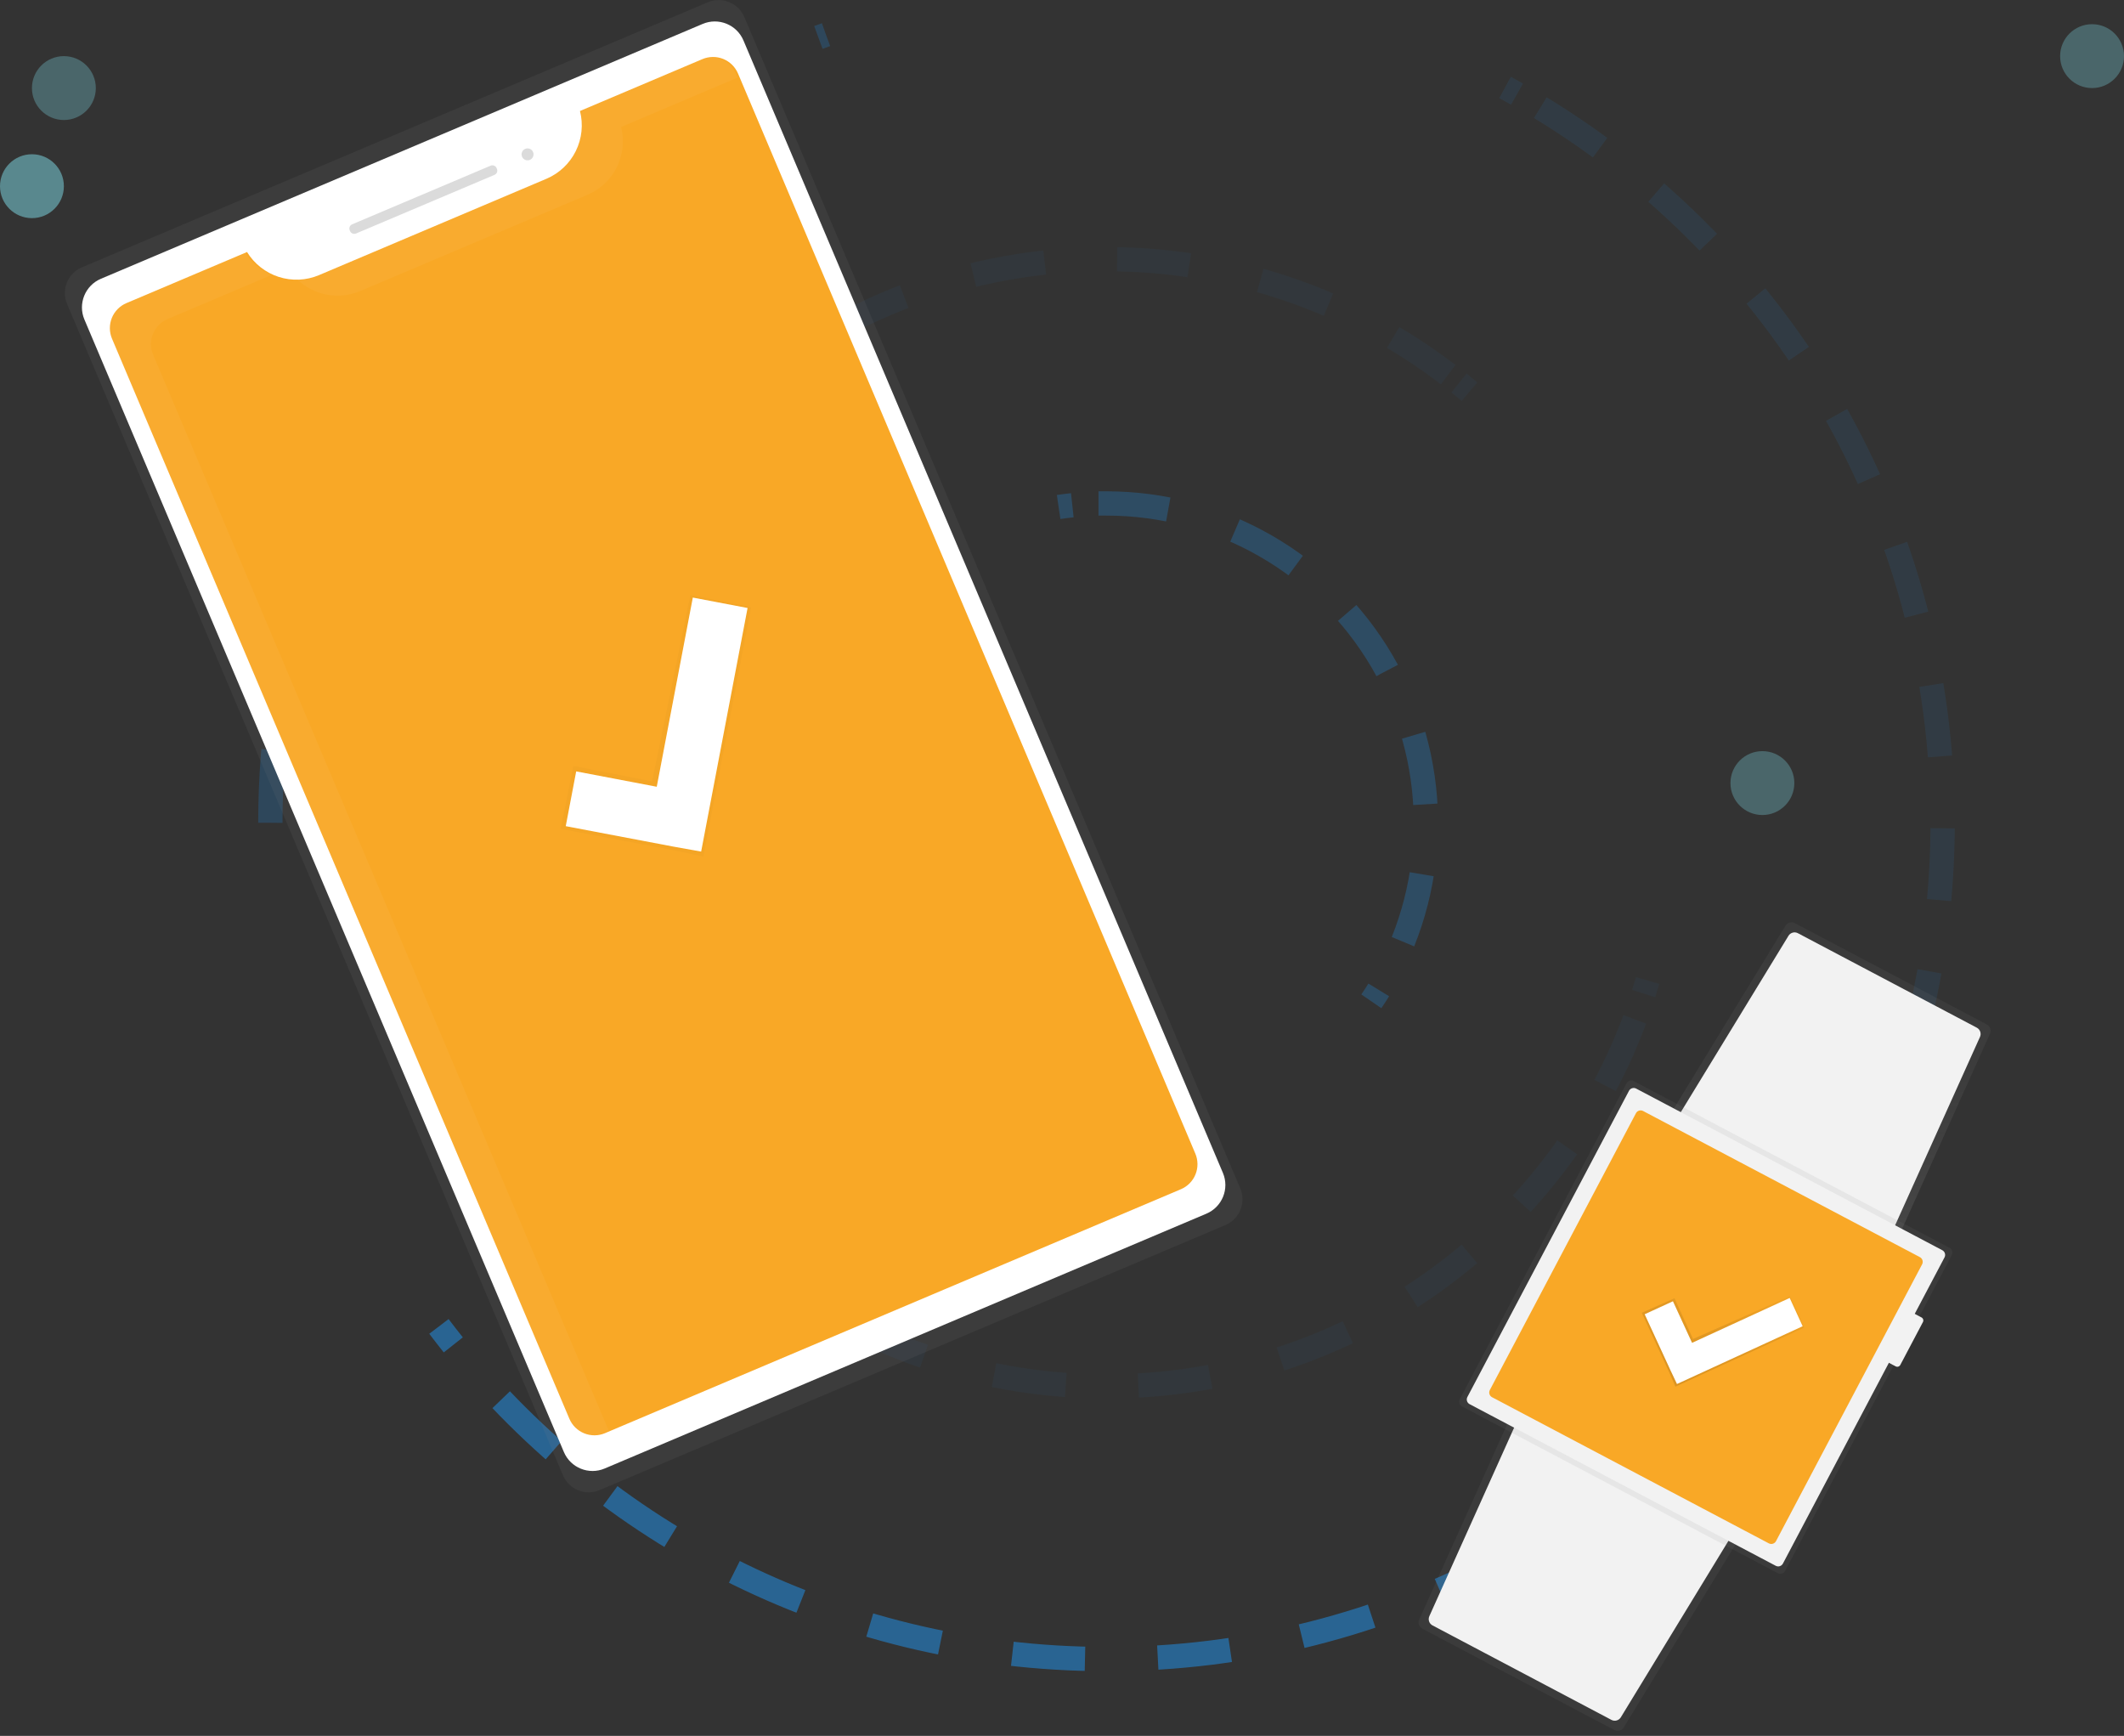 <svg width="350" height="286" viewBox="0 0 350 286" fill="none" xmlns="http://www.w3.org/2000/svg">
<rect x="0" y="0" width="350" height="286" fill="#333333" stroke="none"/>
<g clip-path="url(#clip0)">
<g opacity="0.3">
<path opacity="0.3" d="M248.008 14.41C248.669 14.768 249.327 15.133 249.981 15.504" stroke="#2196F3" stroke-width="4" stroke-miterlimit="10"/>
<path opacity="0.3" d="M253.823 17.741C293.568 41.925 320.113 85.643 320.113 135.56C320.121 147.155 318.669 158.704 315.79 169.936" stroke="#2196F3" stroke-width="4" stroke-miterlimit="10" stroke-dasharray="11.85 11.85"/>
<path opacity="0.3" d="M315.226 172.09C315.028 172.815 314.823 173.538 314.613 174.259" stroke="#2196F3" stroke-width="4" stroke-miterlimit="10"/>
</g>
<path opacity="0.21" d="M44.549 135.56C44.549 75.68 82.748 24.722 136.105 5.711" stroke="#2196F3" stroke-width="4" stroke-miterlimit="10" stroke-dasharray="12 12"/>
<path opacity="0.5" d="M248.008 256.714C227.85 267.661 205.269 273.378 182.331 273.342C137.395 273.342 97.481 251.831 72.331 218.541" stroke="#2196F3" stroke-width="4" stroke-miterlimit="10" stroke-dasharray="12 12"/>
<g opacity="0.21">
<path opacity="0.21" d="M271.504 161.545C271.293 162.267 271.074 162.986 270.846 163.703" stroke="#2196F3" stroke-width="4" stroke-miterlimit="10"/>
<path opacity="0.21" d="M269.383 167.951C256.226 203.263 222.222 228.417 182.331 228.417C131.049 228.417 89.474 186.842 89.474 135.56C89.474 84.278 131.049 42.703 182.331 42.703C202.682 42.673 222.475 49.36 238.639 61.726" stroke="#2196F3" stroke-width="4" stroke-miterlimit="10" stroke-dasharray="11.95 11.95"/>
<path opacity="0.21" d="M240.414 63.102C241 63.573 241.58 64.05 242.154 64.534" stroke="#2196F3" stroke-width="4" stroke-miterlimit="10"/>
</g>
<g opacity="0.5">
<path opacity="0.5" d="M174.444 83.53C175.195 83.42 175.947 83.325 176.699 83.244" stroke="#2196F3" stroke-width="4" stroke-miterlimit="10"/>
<path opacity="0.5" d="M181.015 82.947C181.454 82.947 181.892 82.947 182.331 82.947C191.504 82.947 200.518 85.345 208.479 89.902C216.44 94.46 223.072 101.018 227.717 108.929C232.361 116.839 234.858 125.826 234.959 134.999C235.061 144.171 232.763 153.211 228.293 161.222" stroke="#2196F3" stroke-width="4" stroke-miterlimit="10" stroke-dasharray="11.56 11.56"/>
<path opacity="0.5" d="M227.195 163.094C226.802 163.736 226.395 164.362 225.974 164.974" stroke="#2196F3" stroke-width="4" stroke-miterlimit="10"/>
</g>
<path d="M312.342 204.883L274.455 184.88L294.218 152.515C294.374 152.261 294.621 152.075 294.908 151.996C295.196 151.917 295.503 151.951 295.767 152.09L327.398 168.793C327.659 168.932 327.857 169.164 327.954 169.443C328.051 169.722 328.039 170.027 327.921 170.297L312.342 204.883Z" fill="url(#paint0_linear)"/>
<path d="M311.714 203.143L276.248 184.417L294.714 154.177C294.87 153.922 295.117 153.737 295.405 153.658C295.692 153.579 295.999 153.612 296.263 153.752L325.752 169.323C326.012 169.462 326.21 169.694 326.307 169.973C326.404 170.252 326.392 170.557 326.274 170.827L311.714 203.143Z" fill="#F2F2F2"/>
<path d="M287.327 252.256L249.436 232.256L233.857 266.842C233.739 267.113 233.727 267.417 233.824 267.696C233.921 267.975 234.119 268.207 234.38 268.346L266.019 285.034C266.283 285.173 266.59 285.207 266.877 285.128C267.165 285.049 267.412 284.864 267.568 284.609L287.327 252.256Z" fill="url(#paint1_linear)"/>
<path d="M285.526 252.703L250.06 233.977L235.526 266.293C235.408 266.564 235.397 266.869 235.493 267.147C235.59 267.426 235.789 267.658 236.049 267.797L265.538 283.365C265.801 283.504 266.108 283.538 266.396 283.459C266.684 283.38 266.931 283.194 267.086 282.94L285.526 252.703Z" fill="#F2F2F2"/>
<path d="M268.023 178.479L240.542 230.535C240.316 230.963 240.479 231.493 240.907 231.719L292.963 259.2C293.391 259.426 293.921 259.262 294.147 258.834L321.628 206.778C321.854 206.35 321.69 205.82 321.262 205.595L269.206 178.114C268.778 177.888 268.248 178.051 268.023 178.479Z" fill="url(#paint2_linear)"/>
<path d="M320.059 205.983L269.615 179.354C269.187 179.128 268.657 179.291 268.431 179.719L241.802 230.163C241.576 230.591 241.74 231.121 242.167 231.347L292.611 257.976C293.039 258.202 293.569 258.038 293.795 257.611L320.425 207.167C320.65 206.739 320.487 206.209 320.059 205.983Z" fill="#F2F2F2"/>
<path d="M316.632 217.059L314.404 215.883C314.129 215.738 313.788 215.843 313.642 216.119L309.913 223.183C309.767 223.459 309.873 223.8 310.148 223.945L312.376 225.121C312.651 225.267 312.992 225.161 313.138 224.886L316.867 217.821C317.013 217.546 316.907 217.204 316.632 217.059Z" fill="#F2F2F2"/>
<path d="M316.366 207.124L270.759 183.048C270.332 182.822 269.802 182.986 269.576 183.414L245.5 229.02C245.274 229.448 245.438 229.978 245.865 230.204L291.472 254.28C291.9 254.506 292.43 254.342 292.655 253.914L316.732 208.308C316.957 207.88 316.794 207.35 316.366 207.124Z" fill="#F9A826"/>
<path d="M297.301 218.737L294.977 213.53L278.974 220.613L275.932 213.899L270.538 216.293L275.011 225.981L276.083 228.459L297.301 218.737Z" fill="url(#paint3_linear)"/>
<path d="M297.049 218.507L294.91 213.85L278.823 221.244L275.673 214.395L271.015 216.534L275.241 225.707L276.338 228.026L297.049 218.507Z" fill="white"/>
<path d="M116.627 0.373L13.492 44.045C11.15 45.036 10.055 47.739 11.047 50.081L92.765 243.064C93.757 245.406 96.459 246.501 98.801 245.509L201.936 201.837C204.278 200.845 205.373 198.143 204.381 195.801L122.663 2.818C121.672 0.476 118.969 -0.619 116.627 0.373Z" fill="url(#paint4_linear)"/>
<path d="M115.787 3.942L16.633 45.928C14.025 47.032 12.806 50.041 13.911 52.649L92.916 239.228C94.021 241.836 97.03 243.054 99.638 241.95L198.791 199.964C201.399 198.86 202.618 195.85 201.514 193.243L122.508 6.664C121.404 4.056 118.394 2.837 115.787 3.942Z" fill="white"/>
<path d="M95.571 18.286C96.137 20.497 95.893 22.838 94.883 24.886C93.873 26.933 92.163 28.551 90.064 29.447L52.556 45.335C50.452 46.219 48.1 46.321 45.926 45.621C43.753 44.922 41.901 43.468 40.707 41.523L20.838 49.936C20.296 50.165 19.805 50.499 19.392 50.918C18.979 51.337 18.652 51.834 18.431 52.379C18.21 52.924 18.099 53.508 18.104 54.096C18.108 54.685 18.229 55.267 18.459 55.808L93.82 233.744C94.049 234.286 94.382 234.778 94.801 235.191C95.221 235.604 95.717 235.93 96.262 236.151C96.808 236.372 97.391 236.484 97.98 236.479C98.568 236.474 99.15 236.354 99.692 236.124L194.59 195.936C195.132 195.707 195.624 195.373 196.037 194.954C196.45 194.535 196.776 194.039 196.997 193.493C197.218 192.948 197.33 192.364 197.325 191.776C197.32 191.187 197.2 190.606 196.97 190.064L121.617 12.12C121.388 11.578 121.054 11.087 120.635 10.674C120.216 10.261 119.719 9.934 119.174 9.713C118.628 9.492 118.045 9.381 117.456 9.386C116.868 9.39 116.286 9.511 115.744 9.741L95.571 18.286Z" fill="#F9A826"/>
<path d="M80.845 27.297L58.028 36.959C57.645 37.121 57.467 37.562 57.629 37.944L57.683 38.072C57.845 38.455 58.286 38.633 58.668 38.471L81.485 28.81C81.868 28.648 82.046 28.207 81.884 27.824L81.83 27.696C81.668 27.314 81.227 27.135 80.845 27.297Z" fill="#DBDBDB"/>
<path d="M87.317 26.34C87.817 26.128 88.052 25.55 87.84 25.049C87.627 24.548 87.049 24.314 86.549 24.526C86.048 24.738 85.813 25.316 86.025 25.817C86.238 26.318 86.816 26.552 87.317 26.34Z" fill="#DBDBDB"/>
<path d="M123.782 100.049L113.767 98.019L107.455 128.744L94.489 126.199L92.38 136.564L111.173 140.113L115.898 141.124L123.782 100.049Z" fill="url(#paint5_linear)"/>
<path d="M123.188 100.173L114.165 98.455L108.222 129.624L94.947 127.094L93.226 136.117L111.004 139.492L115.538 140.305L123.188 100.173Z" fill="white"/>
<path opacity="0.3" d="M344.737 14.511C347.644 14.511 350 12.155 350 9.248C350 6.341 347.644 3.985 344.737 3.985C341.83 3.985 339.474 6.341 339.474 9.248C339.474 12.155 341.83 14.511 344.737 14.511Z" fill="#80DEEA"/>
<path opacity="0.3" d="M290.414 134.282C293.32 134.282 295.677 131.926 295.677 129.019C295.677 126.112 293.32 123.756 290.414 123.756C287.507 123.756 285.15 126.112 285.15 129.019C285.15 131.926 287.507 134.282 290.414 134.282Z" fill="#80DEEA"/>
<path opacity="0.5" d="M5.263 35.94C8.17 35.94 10.526 33.583 10.526 30.677C10.526 27.77 8.17 25.413 5.263 25.413C2.356 25.413 0 27.77 0 30.677C0 33.583 2.356 35.94 5.263 35.94Z" fill="#80DEEA"/>
<path opacity="0.3" d="M10.526 19.774C13.433 19.774 15.79 17.418 15.79 14.511C15.79 11.604 13.433 9.248 10.526 9.248C7.62 9.248 5.263 11.604 5.263 14.511C5.263 17.418 7.62 19.774 10.526 19.774Z" fill="#80DEEA"/>
<g opacity="0.2">
<path opacity="0.2" d="M59.323 47.966L96.835 32.083C98.934 31.186 100.643 29.568 101.654 27.521C102.664 25.474 102.908 23.133 102.342 20.921L121.515 12.797L121.229 12.124C121 11.582 120.667 11.09 120.248 10.677C119.828 10.264 119.332 9.938 118.787 9.717C118.241 9.496 117.658 9.385 117.069 9.389C116.481 9.394 115.899 9.515 115.357 9.744L95.188 18.286C95.754 20.497 95.51 22.838 94.499 24.886C93.489 26.933 91.78 28.551 89.68 29.447L52.18 45.335C51.177 45.759 50.107 46.005 49.019 46.064C50.364 47.35 52.056 48.215 53.887 48.553C55.718 48.891 57.607 48.687 59.323 47.966Z" fill="white"/>
<path opacity="0.2" d="M25.229 58.436C25 57.894 24.879 57.313 24.874 56.724C24.87 56.136 24.981 55.552 25.202 55.007C25.423 54.461 25.749 53.965 26.162 53.546C26.575 53.127 27.067 52.793 27.609 52.564L44.733 45.312C42.906 44.537 41.367 43.211 40.331 41.519L20.462 49.932C19.92 50.161 19.429 50.495 19.016 50.914C18.603 51.333 18.276 51.83 18.055 52.375C17.834 52.92 17.723 53.504 17.728 54.093C17.732 54.681 17.853 55.263 18.083 55.804L93.444 233.744C93.673 234.286 94.006 234.778 94.425 235.191C94.845 235.604 95.341 235.93 95.886 236.152C96.432 236.373 97.015 236.484 97.604 236.479C98.192 236.474 98.774 236.354 99.316 236.124L100.305 235.707L25.229 58.436Z" fill="white"/>
</g>
</g>
<defs>
<linearGradient id="paint0_linear" x1="301.257" y1="204.868" x2="301.256" y2="151.941" gradientUnits="userSpaceOnUse">
<stop stop-color="#808080" stop-opacity="0.25"/>
<stop offset="0.54" stop-color="#808080" stop-opacity="0.12"/>
<stop offset="1" stop-color="#808080" stop-opacity="0.1"/>
</linearGradient>
<linearGradient id="paint1_linear" x1="59034.1" y1="42077.9" x2="55580.2" y2="35455.1" gradientUnits="userSpaceOnUse">
<stop stop-color="#808080" stop-opacity="0.25"/>
<stop offset="0.54" stop-color="#808080" stop-opacity="0.12"/>
<stop offset="1" stop-color="#808080" stop-opacity="0.1"/>
</linearGradient>
<linearGradient id="paint2_linear" x1="39973.6" y1="69450.3" x2="39972.6" y2="56343.4" gradientUnits="userSpaceOnUse">
<stop stop-color="#808080" stop-opacity="0.25"/>
<stop offset="0.54" stop-color="#808080" stop-opacity="0.12"/>
<stop offset="1" stop-color="#808080" stop-opacity="0.1"/>
</linearGradient>
<linearGradient id="paint3_linear" x1="277.668" y1="229.295" x2="288.004" y2="209.823" gradientUnits="userSpaceOnUse">
<stop stop-opacity="0.12"/>
<stop offset="0.55" stop-opacity="0.09"/>
<stop offset="1" stop-opacity="0.02"/>
</linearGradient>
<linearGradient id="paint4_linear" x1="94446.1" y1="129593" x2="125239" y2="10043.4" gradientUnits="userSpaceOnUse">
<stop stop-color="#808080" stop-opacity="0.25"/>
<stop offset="0.54" stop-color="#808080" stop-opacity="0.12"/>
<stop offset="1" stop-color="#808080" stop-opacity="0.1"/>
</linearGradient>
<linearGradient id="paint5_linear" x1="26676.8" y1="15394.4" x2="24651.1" y2="11342.1" gradientUnits="userSpaceOnUse">
<stop stop-opacity="0.12"/>
<stop offset="0.55" stop-opacity="0.09"/>
<stop offset="1" stop-opacity="0.02"/>
</linearGradient>
<clipPath id="clip0">
<rect width="350" height="285.184" fill="white"/>
</clipPath>
</defs>
</svg>
